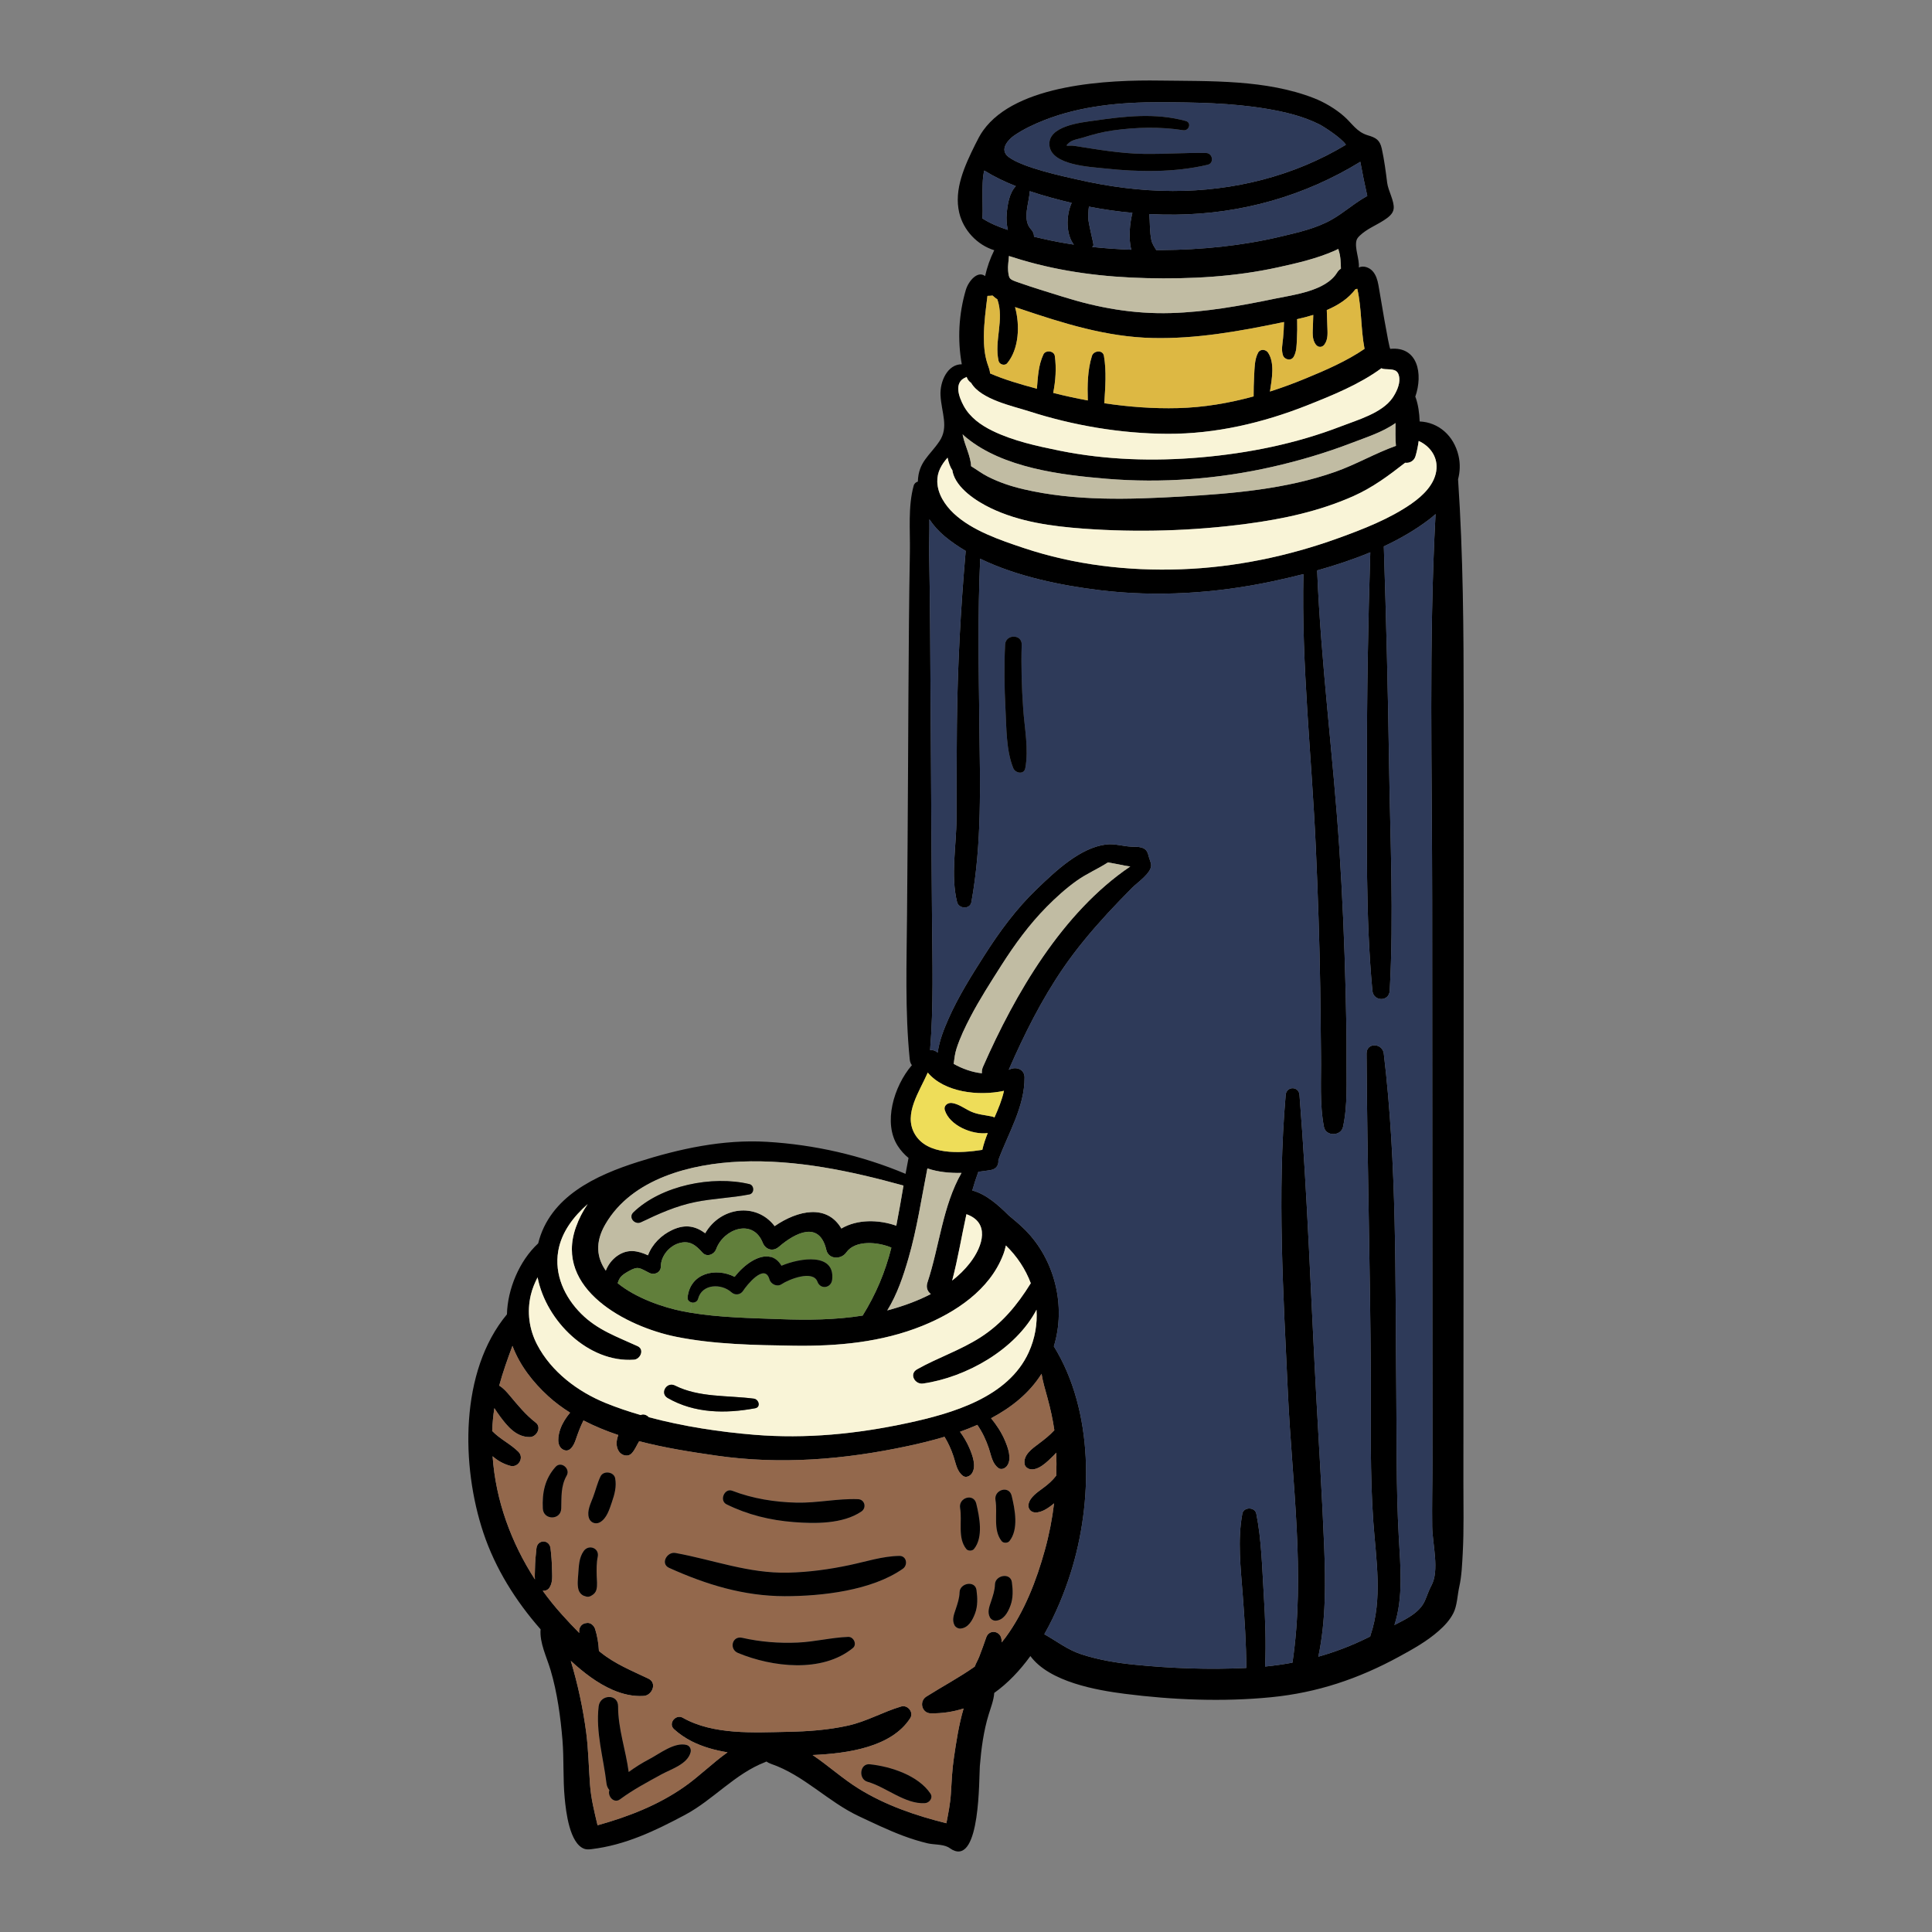 <?xml version="1.0" encoding="utf-8"?>
<!-- Generator: Adobe Illustrator 23.0.3, SVG Export Plug-In . SVG Version: 6.00 Build 0)  -->
<svg version="1.1" id="Capa_1" xmlns="http://www.w3.org/2000/svg" xmlns:xlink="http://www.w3.org/1999/xlink" x="0px" y="0px"
	 viewBox="0 0 1200 1200" enable-background="new 0 0 1200 1200" xml:space="preserve">
<rect x="0" y="0" width="1200" height="1200" fill="#808080" stroke="none"/>
<g>
	<path d="M909.107,439.384c0,91.567,0.024,183.134-0.047,274.7c-0.024,46.162-0.047,92.3-0.071,138.462
		c-0.024,22.714-0.047,45.428-0.047,68.119c-0.024,14.599,0.379,29.221-0.402,43.796c-0.379,6.98-0.639,14.338-2.177,21.176
		c-1.112,4.992-1.301,11.712-3.644,16.302c-2.2,4.33-5.537,7.903-9.18,11.097c-7.358,6.483-16.018,11.286-24.56,15.947
		c-25.199,13.747-50.799,22.383-79.5,25.199c-29.907,2.958-61.115,1.68-90.928-2.13c-17.083-2.2-46.635-7.24-58.56-23.448
		c-6.436,8.873-13.889,16.799-22.454,22.904c-0.284,4.377-2.058,8.873-3.431,13.321c-3.171,10.245-4.661,21.484-5.513,32.155
		c-0.568,7.122,0.426,60.997-16.988,52.006c-0.994-0.521-1.822-1.254-2.816-1.751c-3.596-1.822-8.849-1.396-12.848-2.366
		c-5.111-1.23-10.127-2.816-15.072-4.661c-9.322-3.502-18.313-7.855-27.352-12.091c-19.331-9.062-34.142-25.483-54.514-32.51
		c-1.183-0.402-2.153-0.923-2.958-1.491c-0.26,0.118-0.497,0.237-0.781,0.355c-18.952,7.335-32.178,23.4-49.9,32.841
		c-18.503,9.867-36.863,18.668-57.945,21.224c-1.443,0.166-2.934,0.308-4.33-0.142c-9.417-3.171-11.594-23.566-12.351-31.563
		c-1.136-11.949-0.402-23.968-1.372-35.917c-1.183-14.315-3.265-29.67-7.358-43.465c-2.532-8.542-6.909-16.917-6.246-25.459
		c-15.427-17.556-28.062-37.62-35.515-59.909c-13.841-41.43-14.906-100.227,14.622-135.718c0.379-15.569,7.642-33.22,19.402-44.08
		c7.193-29.15,35.941-42.329,62.038-50.61c25.814-8.187,52.692-14.054,79.926-12.469c29.529,1.727,58.939,8.423,86.219,19.899
		c0.592-3.289,1.207-6.578,1.846-9.866c-2.484-2.059-4.756-4.496-6.672-7.453c-9.228-14.22-2.579-36.982,8.754-50.184
		c-0.71-0.899-1.183-2.082-1.325-3.549c-3.005-29.978-1.917-60.145-1.68-90.242c0.237-29.718,0.473-59.436,0.615-89.153
		c0.118-30.499,0.331-60.997,0.568-91.496c0.118-14.859,0.331-29.718,0.591-44.577c0.213-13.345-1.23-27.943,2.342-40.886
		c0.379-1.396,1.42-2.248,2.603-2.555c0.331-12.28,7.358-16.066,13.392-25.057c5.962-8.873,1.278-17.698,0.686-28.44
		c-0.497-8.778,4.424-19.449,13.203-19.378c-2.745-15.308-1.893-31.256,2.508-46.162c1.656-5.584,7.382-12.233,11.972-8.612
		c1.23-5.56,3.147-10.955,5.679-16.066c-10.576-3.265-19.141-12.398-21.72-23.187c-3.478-14.504,3.36-29.268,9.985-42.637
		c1.467-2.934,2.934-5.868,4.85-8.541c20.703-28.984,78.033-31.492,109.596-31.019c31.516,0.45,66.155-0.71,95.991,10.979
		c6.459,2.532,13.345,6.625,18.574,11.239c5.04,4.425,7.832,9.725,14.764,11.783c4.969,1.467,7.477,2.816,8.683,8.352
		c1.538,7.004,2.437,14.031,3.336,21.129c0.615,4.992,4.637,11.546,4.022,16.208c-0.402,3.194-3.383,5.347-6.081,7.098
		c-5.04,3.265-10.529,5.3-14.954,9.535c-0.828,0.804-1.68,1.704-2.011,2.839c-1.372,4.779,1.893,11.712,1.42,16.941
		c2.863-1.349,6.459-0.071,8.589,2.295c2.106,2.366,3.029,5.56,3.596,8.683c0.639,3.62,6.554,39.561,7.359,39.561
		c17.107-1.68,20.466,15.545,15.521,29.741c0.095,0.213,0.213,0.402,0.284,0.639c1.514,4.306,2.248,9.441,2.437,14.717
		c11.688,0.521,21.2,8.731,24.11,21.2c1.183,5.087,0.97,10.008-0.26,14.693C908.824,344.86,909.107,392.087,909.107,439.384z
		 M892.261,290.937c0.473-7.784-4.448-14.054-11.097-17.059c-0.473,3.407-1.136,6.672-2.011,9.559
		c-0.923,2.981-3.786,4.354-6.388,3.975c-10.221,7.95-19.97,15.285-32.084,20.703c-21.034,9.393-43.63,14.244-66.392,17.249
		c-33.362,4.425-67.859,5.442-101.41,2.981c-19.662-1.467-39.608-4.141-57.543-12.753c-8.825-4.259-21.342-12.28-23.661-22.572
		c-0.071-0.26-0.047-0.521-0.071-0.781c-1.491-2.177-2.437-4.992-3.052-7.974c-3.715,4.212-6.554,8.944-6.388,14.977
		c0.189,7.595,4.85,14.599,10.174,19.615c11.404,10.742,28.961,16.657,43.559,21.531c31.374,10.482,64.712,14.386,97.719,13.203
		c33.267-1.183,66.415-8.045,97.671-19.354c15.403-5.56,31.705-11.901,45.239-21.271
		C883.862,307.878,891.67,300.473,892.261,290.937z M891.646,319.283c-1.183,1.088-2.413,2.106-3.644,3.076
		c-8.542,6.578-18.219,12.185-28.487,17.012c1.467,45.168,2.603,90.313,3.265,135.528c0.71,46.659,2.981,93.815,0.402,140.426
		c-0.379,7.004-10.127,6.838-10.766,0c-4.33-46.47-3.313-93.791-3.383-140.426c-0.071-43.985,0.71-87.899,2.082-131.837
		c-10.718,4.448-21.886,8.139-33.007,11.239c2.342,57.566,9.938,114.731,13.747,172.179c1.964,29.789,3.218,59.601,3.951,89.437
		c0.355,14.149,0.639,28.274,0.544,42.4c-0.095,13.7,0.781,28.274-2.2,41.69c-1.278,5.773-10.647,5.915-11.807,0
		c-2.792-14.244-1.633-29.552-1.846-44.032c-0.189-14.125-0.237-28.275-0.473-42.4c-0.45-29.032-1.443-58.087-2.745-87.095
		c-2.532-56.644-8.991-113.122-7.69-169.884c-6.625,1.68-13.179,3.194-19.496,4.543c-35.136,7.429-71.668,9.796-107.348,5.395
		c-23.424-2.887-50.965-8.352-73.916-19.496c-1.609,34.284-0.899,68.805-0.521,103.066c0.426,37.124,1.68,73.585-4.969,110.259
		c-0.828,4.566-7.808,4.212-8.873,0c-4.117-16.563-0.426-34.923-0.379-51.841c0.047-19.473,0.071-38.945,0.26-58.418
		c0.379-36.13,2.319-71.976,5.466-107.916c-4.614-2.721-8.991-5.702-12.99-9.038c-3.786-3.147-7.004-6.743-9.559-10.6
		c0.118,7.548-0.237,15.167-0.118,22.383c0.26,14.859,0.45,29.718,0.568,44.577c0.237,29.718,0.426,59.436,0.568,89.153
		c0.118,30.499,0.355,60.997,0.615,91.496c0.213,27.375,1.041,54.751-1.207,82.055c1.562-0.166,3.218,0.284,4.732,1.585
		c0.923-7.477,4.259-15.45,6.649-20.892c6.128-13.889,14.22-26.737,22.359-39.513c9.488-14.883,19.97-29.15,32.77-41.383
		c11.286-10.789,26.547-25.483,42.873-27.494c5.229-0.639,10.434,1.136,15.687,1.372c2.082,0.095,4.188-0.047,6.199,0.521
		c3.407,0.923,3.928,3.194,4.756,6.317c0.402,1.443,1.065,2.792,1.254,4.283c0.615,5.04-8.707,11.262-11.83,14.433
		c-5.134,5.205-10.221,10.458-15.19,15.829c-9.866,10.742-19.283,21.933-27.541,33.977c-13.676,19.946-24.229,41.17-33.858,63.198
		c0.331-0.118,0.639-0.213,0.946-0.355c3.975-1.727,8.849,0.213,8.873,5.087c0.095,18.219-10.127,34.71-16.279,51.367
		c0.308,2.816-1.088,5.608-4.756,6.199c-2.484,0.402-5.04,0.757-7.666,1.065c-1.42,3.833-2.65,7.713-3.762,11.617
		c8.565,2.2,16.397,9.275,22.572,15.427c3.502,2.887,7.004,5.797,10.221,9.015c18.455,18.479,25.601,47.416,17.864,72.354
		c24.915,40.341,24.347,96.819,10.458,140.734c-3.904,12.327-9.322,25.672-16.373,38.094c7.619,4.235,14.315,9.63,23.022,12.469
		c10.671,3.478,21.981,5.347,33.125,6.459c22.904,2.295,46.328,3.147,69.302,2.011c-0.024-15.19-1.088-30.357-2.224-45.452
		c-1.254-16.586-3.313-33.906-0.237-50.35c0.805-4.33,7.832-4.283,8.683,0c3.265,16.373,3.596,33.693,4.638,50.35
		c0.923,14.906,1.491,29.694,0.828,44.577c5.726-0.568,11.404-1.372,16.988-2.413c8.163-54.916-0.308-112.294-2.839-167.399
		c-2.839-61.399-6.743-123.911-1.372-185.263c0.497-5.489,8.116-5.513,8.565,0c5.016,63.15,7.098,126.703,10.576,189.948
		c1.633,29.978,3.525,59.98,4.732,89.982c0.923,22.951,1.159,46.446-3.596,69.018c10.434-2.934,20.656-6.814,30.712-11.807
		c0.45-0.237,0.97-0.473,1.514-0.734c0.047-0.26,0.095-0.544,0.189-0.828c7.642-22.265,3.407-47.227,1.751-70.13
		c-2.153-29.883-1.443-60.169-1.585-90.1c-0.308-67.007-2.248-133.99-2.626-200.997c-0.047-7.051,9.89-6.625,10.695,0
		c8.258,68.758,7.075,138.888,7.761,208.025c0.308,30.735-0.142,61.518,1.562,92.229c0.97,17.533,2.958,37.479-2.721,54.68
		c6.98-3.62,15.332-7.358,18.834-14.859c0.804-1.775,1.467-3.62,2.2-5.442c0.568-1.396,1.136-2.792,1.869-4.093
		c5.253-9.488,0.733-25.695,0.568-36.745c-0.189-13.084,0.142-26.169,0.142-39.253c-0.024-25.057-0.024-50.113-0.047-75.146
		c-0.047-91.543-0.118-183.086-0.118-274.629C889.54,479.347,887.363,399.09,891.646,319.283z M864.909,247.165
		c2.248-3.265,4.661-8.21,4.235-12.304c-0.568-5.537-3.715-5.371-8.896-5.608c-0.828-0.024-1.585-0.213-2.248-0.521
		c-13.605,10.008-30.451,16.823-45.949,22.975c-27.659,10.955-56.951,17.84-86.811,17.745c-29.032-0.118-58.678-5.158-86.29-14.054
		c-9.725-3.147-29.789-7.264-35.775-17.604c-0.946-0.662-1.775-1.514-2.248-2.461c-0.189-0.402-0.355-0.828-0.544-1.23
		c-0.142,0.095-0.284,0.213-0.45,0.26c-7.737,3.029-4.354,12.185-1.42,17.627c3.904,7.24,10.671,12.043,17.911,15.592
		c12.942,6.317,27.872,9.535,41.903,12.375c28.629,5.773,58.276,6.649,87.332,4.141c29.741-2.579,59.412-8.518,87.284-19.307
		C843.094,260.865,858.379,256.582,864.909,247.165z M867.039,276.93c-0.45-4.661-0.237-9.417-0.26-14.173
		c-8.045,5.726-18.503,8.991-27.281,12.375c-15.947,6.128-32.51,11.026-49.167,14.812c-33.622,7.642-68.663,10.292-103.019,7.429
		c-28.345-2.342-64.191-6.791-87-25.459c-0.852-0.686-1.656-1.396-2.437-2.153c0.095,0.473,0.213,0.97,0.308,1.42
		c1.088,5.229,4.85,12.658,4.969,18.384c3.431,2.082,6.672,4.567,10.269,6.388c7.122,3.644,14.48,6.081,22.265,7.903
		c31.942,7.477,65.658,6.412,98.168,4.543c31.918-1.822,64.972-4.614,95.352-15.285C842.219,288.548,854.096,281.544,867.039,276.93
		z M849.246,121.716c-1.562-7.027-3.052-14.149-4.33-21.224c-34.71,21.295-73.75,32.344-114.66,32.817
		c-5.466,0.047-10.931-0.047-16.397-0.331c0.45,5.371,0.189,10.884,1.278,16.16c0.497,2.39,1.893,4.306,3.052,6.199
		c1.065-0.024,2.129,0,3.194,0c25.033-0.213,49.9-2.626,74.271-8.447c10.576-2.508,21.578-4.945,31.161-10.292
		C834.718,132.198,841.32,126.022,849.246,121.716z M847.542,216.69c-2.366-12.304-1.727-25.104-4.496-37.313
		c-0.379,0.071-0.757,0.166-1.136,0.237c-4.448,5.915-10.789,9.985-17.816,12.966c0.118,3.313,0.213,6.625,0.331,9.937
		c0.118,3.88,0.639,8.116-1.751,11.404c-1.443,2.035-3.999,2.035-5.466,0c-2.39-3.289-1.846-7.524-1.727-11.404
		c0.071-2.295,0.142-4.59,0.213-6.909c-3.36,1.041-6.767,1.893-10.103,2.65c0.047,0.213,0.071,0.402,0.095,0.639
		c0.118,3.999,0.047,7.997-0.166,12.02c-0.213,3.691-0.118,7.287-1.94,10.6c-1.585,2.887-5.773,2.011-6.72-0.875
		c-1.136-3.454-0.26-6.98,0.071-10.529c0.331-3.36,0.521-6.743,0.615-10.103c-0.639,0.118-1.301,0.26-1.917,0.379
		c-26.145,5.442-52.716,10.15-79.523,9.559c-28.961-0.615-55.768-9.157-82.954-18.313c-0.875-0.308-1.775-0.592-2.697-0.899
		c3.242,11.594,2.319,26.216-4.85,34.852c-1.538,1.846-4.874,0.828-5.371-1.42c-2.816-12.635,3.667-25.53-0.757-38.236
		c-1.065-0.71-2.058-1.491-2.981-2.366c-1.041,0.142-2.082,0.213-3.171,0.213c-1.017,8.352-2.177,16.633-2.224,25.151
		c-0.024,5.631,0.379,11.168,2.082,16.562c0.852,2.721,1.704,4.401,1.727,6.412c8.518,3.786,19.378,6.933,29.126,9.535
		c0.615-7.24,0.875-14.504,4.046-21.295c1.349-2.863,6.601-2.319,7.075,0.923c1.065,7.642,0.497,15.403-0.994,22.975
		c7.098,1.798,14.267,3.36,21.484,4.685c-0.284-9.322-0.189-18.834,2.579-27.659c1.065-3.36,6.767-3.975,7.453,0
		c1.656,9.654,0.828,19.567,0.213,29.387c15.143,2.271,30.451,3.431,45.783,3.029c15.924-0.402,31.634-3.076,46.966-7.264
		c0-4.306,0.095-8.612,0.331-12.895c0.284-4.756,0.189-10.008,2.461-14.267c1.325-2.484,4.779-2.129,6.199,0
		c4.164,6.317,2.437,15.9,1.159,24.134c7.548-2.413,14.954-5.134,22.241-8.163C823.29,229.987,836.422,224.309,847.542,216.69z
		 M832.873,166.861c-0.118-3.88-0.166-7.761-1.467-11.594c-0.071-0.213-0.095-0.45-0.142-0.686c-0.781,0.402-1.562,0.828-2.39,1.183
		c-11.12,4.898-23.187,7.666-35.018,10.269c-26.76,5.892-54.301,7.382-81.629,6.72c-26.476-0.639-52.314-3.809-77.773-11.333
		c-2.461-0.733-5.111-1.538-7.784-2.413c-0.166,3.029-0.781,6.199-0.521,9.086c0.521,5.442,0.946,5.418,6.72,7.453
		c8.896,3.147,18.077,5.868,27.091,8.707c22.099,6.956,44.127,10.884,67.338,10.198c21.72-0.639,43.039-4.472,64.239-8.873
		c11.949-2.461,31.895-4.827,38.898-16.184C831.122,168.257,831.95,167.452,832.873,166.861z M835.972,89.916
		c-2.887-4.377-14.173-11.499-16.421-12.635c-10.198-5.134-21.72-7.855-32.936-9.725c-21.768-3.644-44.34-3.999-66.368-4.046
		c-23.992-0.071-49.025,2.248-71.526,11.097c-6.53,2.555-13.155,5.679-18.952,9.677c-2.839,1.964-9.724,8.518-3.194,13.321
		c9.133,6.72,34.19,11.972,42.282,13.818c19.567,4.496,39.419,7.146,59.53,7.193C766.126,118.688,803.652,109.413,835.972,89.916z
		 M702.668,155.101c-1.917-7.287-0.899-16.491,0.686-22.904c-9.062-0.828-18.077-2.106-26.997-3.857
		c-0.402,2.484-0.379,5.513-0.402,7.027c-0.095,3.005,3.502,16.468,3.218,16.988c-0.142,0.26-0.45,0.663-0.781,1.041
		C686.461,154.25,694.529,154.817,702.668,155.101z M702.029,538.191c-2.295-0.284-4.567-0.757-6.791-1.23
		c-2.319-0.497-4.708-0.852-7.075-1.301c-6.27,4.07-13.297,7.004-19.425,11.404c-6.72,4.779-12.824,10.34-18.621,16.184
		c-10.837,10.979-19.851,23.329-28.133,36.319c-6.672,10.505-13.463,21.011-19.236,32.06c-3.289,6.294-6.459,12.895-8.636,19.662
		c-1.017,3.171-1.349,6.341-1.775,9.512c5.466,3.052,11.428,5.182,17.533,5.844c-0.095-1.254,0.071-2.579,0.663-3.951
		C630.456,617.383,659.795,566.75,702.029,538.191z M666.988,151.931c-4.827-6.175-5.04-17.816-1.349-25.908
		c-8.518-2.011-17.367-4.377-26.05-7.287c-0.379,7.642-4.898,17.675,0.875,23.803c1.301,1.372,1.822,2.958,1.775,4.496
		c1.846,0.426,3.62,0.828,5.324,1.23C654.022,149.754,660.505,150.961,666.988,151.931z M656.057,916.525
		c0.166-4.732,0.189-9.488,0.024-14.244c-0.615,0.662-1.23,1.349-1.893,1.987c-3.549,3.454-9.512,9.677-14.859,8.139
		c-1.301-0.379-2.626-1.491-2.887-2.91c-1.112-5.75,4.708-9.772,8.825-12.848c3.454-2.579,6.743-5.182,9.606-8.305
		c-0.97-6.791-2.461-13.463-4.306-20.23c-1.372-5.016-2.863-9.89-3.644-14.835c-7.548,12.02-18.692,20.892-31.35,27.612
		c3.383,4.164,6.365,8.636,8.494,13.581c1.917,4.472,4.614,11.546,1.467,15.924c-1.136,1.585-3.596,2.792-5.418,1.42
		c-3.904-2.91-4.425-7.832-5.939-12.28c-1.751-5.182-3.975-9.914-7.075-14.433c-0.024-0.024-0.024-0.047-0.047-0.095
		c-3.525,1.562-7.146,2.981-10.789,4.283c2.271,3.147,4.283,6.483,5.82,10.056c1.917,4.496,4.614,11.546,1.467,15.947
		c-1.136,1.562-3.596,2.768-5.418,1.42c-3.904-2.934-4.425-7.832-5.939-12.28c-1.443-4.283-3.218-8.234-5.537-12.02
		c-7.713,2.319-15.427,4.188-22.785,5.75c-39.371,8.423-78.979,11.712-119.013,5.939c-15.379-2.224-31.871-4.756-47.866-8.944
		c-1.538,2.461-2.532,5.205-4.519,7.406c-2.319,2.603-6.317,1.562-8.045-1.041c-2.035-3.052-1.68-6.862-0.379-10.198
		c-7.5-2.508-14.764-5.489-21.65-9.062c-1.94,3.833-3.383,7.832-4.803,11.949c-1.088,3.242-3.573,8.423-7.808,6.175
		c-4.472-2.366-3.052-9.18-1.704-12.942c1.349-3.715,3.502-7.004,6.01-10.008c-4.779-3.029-9.346-6.365-13.534-10.198
		c-9.417-8.565-17.793-19.26-22.265-31.303c-3.052,8.187-5.962,16.326-8.234,24.702c2.603,1.538,4.685,3.951,6.578,6.199
		c5.205,6.199,9.748,11.83,16.184,16.846c3.738,2.934,0.402,8.849-3.691,8.896c-8.447,0.095-13.912-6.578-18.526-12.777
		c-1.254-1.68-2.413-3.431-3.549-5.182c-0.355,2.295-0.663,4.638-0.875,7.004c-0.237,2.39-0.379,4.803-0.473,7.193
		c4.874,5.111,11.381,7.997,16.326,12.966c3.667,3.691-0.071,9.985-5.063,8.683c-4.141-1.112-7.879-3.194-11.002-5.963
		c0.946,13.652,3.809,27.162,8.352,40.081s10.576,25.08,17.935,36.414c-0.189-2.153,0-4.377,0.024-6.601
		c0.071-4.306,0.426-8.471,0.923-12.729c0.662-5.631,8.068-5.608,8.731,0c0.521,4.259,0.852,8.423,0.923,12.729
		c0.047,4.022,0.686,7.997-1.467,11.57c-0.97,1.585-2.674,2.248-4.306,2.082c3.738,5.158,7.737,10.15,12.067,14.93
		c3.454,3.833,7.004,7.642,10.671,11.31c-0.426-2.106,0.379-4.472,2.342-5.56c0.875-0.473,1.609-0.591,2.555-0.686
		c2.248-0.237,4.259,1.775,4.898,3.715c1.254,3.88,2.177,8.849,2.39,13.676c0.331,0.26,0.639,0.568,0.97,0.828
		c9.18,7.382,19.331,11.381,29.789,16.397c5.537,2.65,2.295,10.387-2.91,10.718c-6.601,0.426-13.132-1.065-19.425-3.809
		c-9.299-4.022-18.077-10.766-25.908-18.006c4.377,14.551,7.595,29.41,9.606,44.695c1.372,10.671,1.538,21.437,2.342,32.178
		c0.639,8.873,2.721,16.917,4.685,25.27c19.023-5.276,37.691-12.516,53.994-23.968c9.086-6.365,17.462-14.741,26.737-21.342
		c-7.832-1.278-15.427-3.383-22.241-6.838c-3.975-2.035-7.69-4.519-11.002-7.548c-3.88-3.526,1.112-9.559,5.466-7.075
		c18.905,10.742,44.174,9.157,65.209,8.731c12.564-0.237,25.175-1.136,37.455-3.88c11.641-2.579,21.697-8.542,32.959-11.854
		c4.07-1.207,7.974,3.644,5.608,7.287c-11.499,17.84-38.354,21.91-60.619,22.856c9.772,6.601,18.787,14.788,28.558,20.845
		c16.87,10.458,35.491,16.776,54.538,21.531c1.159-6.033,2.39-11.996,2.792-18.313c0.45-7.524,0.781-15.001,1.893-22.454
		c1.396-9.488,3.005-20.348,6.01-30.499c-6.341,2.011-13.108,3.099-20.372,3.005c-5.631-0.071-7.429-7.453-2.792-10.387
		c9.867-6.246,20.466-11.854,30.073-18.645c0.757-2.058,1.964-4.022,2.816-6.199c1.538-3.928,2.958-7.95,4.33-11.925
		c1.846-5.347,8.967-4.093,9.488,1.278c0.071,0.615,0.095,1.207,0.118,1.798c0.828-1.017,1.656-2.058,2.461-3.147
		c11.665-15.924,19.165-35.349,24.37-54.254c2.65-9.535,4.519-19.212,5.702-28.961c-3.289,2.768-7.761,5.915-11.83,5.655
		c-2.816-0.166-4.543-2.484-3.999-5.229c0.875-4.283,5.56-7.358,8.873-9.819C650.899,922.062,653.714,919.601,656.057,916.525z
		 M638.95,839.959c3.951-8.683,5.418-17.698,4.85-26.476c-13.061,24.938-43.891,42.045-70.461,45.854
		c-5.087,0.733-8.873-5.939-3.738-8.825c12.824-7.216,26.831-11.807,39.348-19.828c13.274-8.494,22.856-20.041,31.09-33.338
		c0.071-0.095,0.142-0.189,0.213-0.284c-3.242-8.707-8.565-16.752-15.474-23.471c-0.426,1.94-0.97,3.904-1.751,5.892
		c-8.376,21.697-29.434,35.657-50.161,44.032c-25.293,10.221-52.716,12.729-79.784,12.327c-23.968-0.355-49.593-0.781-73.182-5.56
		c-30.617-6.175-75.832-29.67-62.204-68.024c1.846-5.253,4.33-10.008,7.311-14.362c-8.778,7.713-16.231,17.367-18.266,29.055
		c-2.555,14.693,3.928,28.724,14.196,38.993c10.174,10.198,22.383,14.338,35.089,20.183c4.425,2.035,1.751,8.116-2.271,8.4
		c-28.109,2.011-54.514-23.826-59.861-51.154c-1.751,3.454-3.289,7.051-4.212,11.002c-2.461,10.458-1.041,21.247,3.928,30.783
		c8.825,16.917,25.293,29.268,42.66,36.319c6.933,2.816,14.22,5.276,21.673,7.429c0.095-0.047,0.189-0.071,0.284-0.118
		c1.609-0.662,3.62,0.189,4.779,1.467c21.508,5.773,44.387,9.18,65.516,10.908c32.155,2.626,63.576-0.497,95.069-7.264
		C591.226,877.958,626.173,868.044,638.95,839.959z M625.274,132.789c0.473-5.489,1.538-12.895,5.679-17.178
		c-6.885-2.697-13.487-5.892-19.591-9.677c-2.2,7.713-0.308,27.612-1.349,29.623c4.732,3.1,10.269,5.395,15.995,7.24
		C625.18,139.485,625.014,135.936,625.274,132.789z M617.679,694.091c2.39-5.395,4.661-10.837,5.915-16.562
		c-15.995,3.454-37.147,0.852-47.345-11.333c-5.205,11.949-15.001,25.554-8.305,37.739c7.619,13.912,28.677,12.351,42.187,10.269
		c0.804-3.573,2.011-7.027,3.36-10.434c-9.796,1.23-23.732-4.779-26.642-14.22c-0.875-2.91,1.917-4.827,4.472-4.448
		c4.164,0.591,7.926,3.549,11.712,5.276c4.235,1.917,8.612,2.153,13.108,3.1C616.733,693.594,617.23,693.831,617.679,694.091z
		 M602.3,784.641c8.778-11.239,12.28-25.483-2.035-30.475c-3.005,13.676-5.253,27.517-8.849,41.217
		C595.462,792.212,599.153,788.663,602.3,784.641z M597.213,728.518c-7.264,0.142-14.575-0.544-21.2-2.792
		c-3.691,18.668-6.459,37.526-11.759,55.839c-3.076,10.671-6.98,22.43-13.155,32.344c0.118-0.024,0.237-0.047,0.379-0.071
		c8.873-2.39,18.124-5.631,26.689-10.079c-2.011-1.538-3.147-4.046-2.106-7.193C583.466,774.301,585.453,749.079,597.213,728.518z
		 M556.706,761.311c1.633-8.281,3.052-16.61,4.472-24.938c-32.983-9.109-66.818-16.279-101.244-14.883
		c-30.546,1.254-67.338,10.434-83.901,38.874c-6.649,11.381-5.3,20.987,0.237,28.866c1.42-3.644,3.88-6.909,7.075-9.157
		c6.649-4.661,12.895-3.218,19.141-0.379c2.579-6.98,8.447-12.753,15.285-15.853c8.163-3.715,14.386-2.177,20.254,2.153
		c9.441-16.42,31.705-19.402,43.133-4.424c14.551-10.032,32.557-13.7,41.43,1.491C532.477,757.242,545.632,757.431,556.706,761.311z
		 M535.813,817.127c8.234-13.297,13.96-26.784,17.84-42.211c-8.21-3.525-22.43-4.945-28.014,3.005
		c-3.147,4.496-10.979,4.496-12.398-1.609c-4.259-18.195-19.07-10.86-29.576-1.798c-1.467,1.254-3.076,1.751-4.614,1.633
		c-2.248-0.189-4.283-1.727-5.3-4.259c-6.057-15.261-24.276-8.707-28.913,3.904c-1.23,3.36-5.726,5.3-8.494,2.248
		c-4.141-4.614-7.95-7.855-14.693-5.844c-6.01,1.798-11.168,7.95-11.191,14.386c0,3.762-3.928,5.584-7.051,4.07
		c-6.152-3.005-6.838-4.614-13.226-0.946c-4.425,2.532-5.466,3.88-6.53,7.311c11.286,9.228,28.204,15.048,40.602,17.485
		c1.467,0.284,2.958,0.568,4.448,0.804c18.219,3.076,37.573,3.36,55.887,4.046C501.671,819.99,518.919,819.824,535.813,817.127z"/>
	<path fill="#F9F4D7" d="M881.164,273.878c6.649,3.005,11.57,9.275,11.097,17.059c-0.591,9.535-8.4,16.941-15.734,22.028
		c-13.534,9.37-29.836,15.711-45.239,21.271c-31.256,11.31-64.404,18.171-97.671,19.354c-33.007,1.183-66.344-2.721-97.719-13.203
		c-14.599-4.874-32.155-10.789-43.559-21.531c-5.324-5.016-9.985-12.02-10.174-19.615c-0.166-6.033,2.674-10.766,6.388-14.977
		c0.615,2.981,1.562,5.797,3.052,7.974c0.024,0.26,0,0.521,0.071,0.781c2.319,10.292,14.835,18.313,23.661,22.572
		c17.935,8.612,37.881,11.286,57.543,12.753c33.551,2.461,68.048,1.443,101.41-2.981c22.762-3.005,45.357-7.855,66.392-17.249
		c12.114-5.418,21.862-12.753,32.084-20.703c2.603,0.379,5.466-0.994,6.388-3.975C880.029,280.55,880.691,277.285,881.164,273.878z"
		/>
	<path fill="#2E3A59" d="M888.002,322.359c1.23-0.97,2.461-1.988,3.644-3.076c-4.283,79.807-2.106,160.064-2.106,239.872
		c0,91.543,0.071,183.086,0.118,274.629c0.024,25.033,0.024,50.09,0.047,75.146c0,13.084-0.331,26.169-0.142,39.253
		c0.166,11.049,4.685,27.257-0.568,36.745c-0.734,1.301-1.301,2.697-1.869,4.093c-0.733,1.822-1.396,3.667-2.2,5.442
		c-3.502,7.5-11.854,11.239-18.834,14.859c5.679-17.201,3.691-37.147,2.721-54.68c-1.704-30.712-1.254-61.494-1.562-92.229
		c-0.686-69.136,0.497-139.267-7.761-208.025c-0.804-6.625-10.742-7.051-10.695,0c0.379,67.007,2.319,133.99,2.626,200.997
		c0.142,29.931-0.568,60.216,1.585,90.1c1.656,22.904,5.891,47.866-1.751,70.13c-0.095,0.284-0.142,0.568-0.189,0.828
		c-0.544,0.26-1.065,0.497-1.514,0.734c-10.056,4.992-20.277,8.873-30.712,11.807c4.756-22.572,4.519-46.067,3.596-69.018
		c-1.207-30.002-3.1-60.003-4.732-89.982c-3.478-63.245-5.56-126.797-10.576-189.948c-0.45-5.513-8.068-5.489-8.565,0
		c-5.371,61.352-1.467,123.864,1.372,185.263c2.532,55.106,11.002,112.483,2.839,167.399c-5.584,1.041-11.262,1.845-16.988,2.413
		c0.662-14.883,0.095-29.67-0.828-44.577c-1.041-16.657-1.372-33.977-4.638-50.35c-0.852-4.283-7.879-4.33-8.683,0
		c-3.076,16.444-1.017,33.764,0.237,50.35c1.136,15.095,2.2,30.262,2.224,45.452c-22.975,1.136-46.399,0.284-69.302-2.011
		c-11.144-1.112-22.454-2.981-33.125-6.459c-8.707-2.839-15.403-8.234-23.022-12.469c7.051-12.422,12.469-25.766,16.373-38.094
		c13.889-43.914,14.457-100.392-10.458-140.734c7.737-24.938,0.592-53.875-17.864-72.354c-3.218-3.218-6.72-6.128-10.221-9.015
		c-6.175-6.152-14.007-13.226-22.572-15.427c1.112-3.904,2.342-7.784,3.762-11.617c2.626-0.308,5.182-0.662,7.666-1.065
		c3.667-0.592,5.063-3.383,4.756-6.199c6.152-16.657,16.373-33.149,16.279-51.367c-0.024-4.874-4.898-6.814-8.873-5.087
		c-0.308,0.142-0.615,0.237-0.946,0.355c9.63-22.028,20.183-43.252,33.858-63.198c8.258-12.043,17.675-23.235,27.541-33.977
		c4.969-5.371,10.056-10.624,15.19-15.829c3.123-3.171,12.445-9.393,11.83-14.433c-0.189-1.491-0.852-2.839-1.254-4.283
		c-0.828-3.123-1.349-5.395-4.756-6.317c-2.011-0.568-4.117-0.426-6.199-0.521c-5.253-0.237-10.458-2.011-15.687-1.372
		c-16.326,2.011-31.587,16.704-42.873,27.494c-12.8,12.233-23.282,26.5-32.77,41.383c-8.139,12.777-16.231,25.625-22.359,39.513
		c-2.39,5.442-5.726,13.416-6.649,20.892c-1.514-1.301-3.171-1.751-4.732-1.585c2.248-27.304,1.42-54.68,1.207-82.055
		c-0.26-30.499-0.497-60.997-0.615-91.496c-0.142-29.718-0.331-59.436-0.568-89.153c-0.118-14.859-0.308-29.718-0.568-44.577
		c-0.118-7.216,0.237-14.835,0.118-22.383c2.555,3.857,5.773,7.453,9.559,10.6c3.999,3.336,8.376,6.317,12.99,9.038
		c-3.147,35.941-5.087,71.786-5.466,107.916c-0.189,19.473-0.213,38.945-0.26,58.418c-0.047,16.917-3.738,35.278,0.379,51.841
		c1.065,4.212,8.045,4.566,8.873,0c6.649-36.674,5.395-73.135,4.969-110.259c-0.379-34.261-1.088-68.782,0.521-103.066
		c22.951,11.144,50.492,16.61,73.916,19.496c35.68,4.401,72.212,2.035,107.348-5.395c6.317-1.349,12.871-2.863,19.496-4.543
		c-1.301,56.762,5.158,113.24,7.69,169.884c1.301,29.008,2.295,58.063,2.745,87.095c0.237,14.125,0.284,28.274,0.473,42.4
		c0.213,14.48-0.946,29.789,1.846,44.032c1.159,5.915,10.529,5.773,11.807,0c2.981-13.416,2.106-27.991,2.2-41.69
		c0.095-14.125-0.189-28.251-0.544-42.4c-0.733-29.836-1.987-59.649-3.951-89.437c-3.809-57.448-11.404-114.612-13.747-172.179
		c11.121-3.1,22.288-6.791,33.007-11.239c-1.372,43.938-2.153,87.852-2.082,131.837c0.071,46.635-0.946,93.956,3.383,140.426
		c0.639,6.838,10.387,7.004,10.766,0c2.579-46.612,0.308-93.767-0.402-140.426c-0.663-45.216-1.798-90.36-3.265-135.528
		C869.783,334.544,879.461,328.936,888.002,322.359z M636.821,477.123c2.224-11.759-0.45-24.796-1.278-36.698
		c-0.946-13.321-1.349-26.666-0.946-40.034c0.213-6.649-10.008-6.601-10.316,0c-0.639,13.345-0.473,26.689,0.237,40.034
		c0.615,11.641,0.402,25.814,4.85,36.698C630.645,480.246,636.04,481.335,636.821,477.123z"/>
	<path fill="#F9F4D7" d="M869.145,234.862c0.426,4.093-1.987,9.038-4.235,12.304c-6.53,9.417-21.815,13.7-31.966,17.627
		c-27.872,10.789-57.543,16.728-87.284,19.307c-29.055,2.508-58.702,1.633-87.332-4.141c-14.031-2.839-28.961-6.057-41.903-12.375
		c-7.24-3.549-14.007-8.352-17.911-15.592c-2.934-5.442-6.317-14.599,1.42-17.627c0.166-0.047,0.308-0.166,0.45-0.26
		c0.189,0.402,0.355,0.828,0.544,1.23c0.473,0.946,1.301,1.798,2.248,2.461c5.986,10.34,26.05,14.457,35.775,17.604
		c27.612,8.896,57.259,13.936,86.29,14.054c29.86,0.095,59.152-6.791,86.811-17.745c15.498-6.152,32.344-12.966,45.949-22.975
		c0.662,0.308,1.42,0.497,2.248,0.521C865.43,229.491,868.577,229.325,869.145,234.862z"/>
	<path fill="#C1BCA3" d="M866.779,262.757c0.024,4.756-0.189,9.512,0.26,14.173c-12.942,4.614-24.82,11.617-37.833,16.184
		c-30.38,10.671-63.434,13.463-95.352,15.285c-32.51,1.869-66.226,2.934-98.168-4.543c-7.784-1.822-15.143-4.259-22.265-7.903
		c-3.596-1.822-6.838-4.306-10.269-6.388c-0.118-5.726-3.88-13.155-4.969-18.384c-0.095-0.45-0.213-0.946-0.308-1.42
		c0.781,0.757,1.585,1.467,2.437,2.153c22.809,18.668,58.655,23.116,87,25.459c34.355,2.863,69.397,0.213,103.019-7.429
		c16.657-3.786,33.22-8.683,49.167-14.812C848.276,271.748,858.734,268.483,866.779,262.757z"/>
	<path fill="#2E3A59" d="M844.916,100.493c1.278,7.075,2.768,14.196,4.33,21.224c-7.926,4.306-14.528,10.482-22.43,14.883
		c-9.583,5.347-20.585,7.784-31.161,10.292c-24.37,5.821-49.238,8.234-74.271,8.447c-1.065,0-2.13-0.024-3.194,0
		c-1.159-1.893-2.555-3.809-3.052-6.199c-1.088-5.276-0.828-10.789-1.278-16.16c5.466,0.284,10.931,0.379,16.397,0.331
		C771.166,132.837,810.206,121.787,844.916,100.493z"/>
	<path fill="#DDB843" d="M843.047,179.377c2.768,12.209,2.129,25.009,4.496,37.313c-11.121,7.619-24.252,13.297-36.508,18.337
		c-7.287,3.029-14.693,5.75-22.241,8.163c1.278-8.234,3.005-17.816-1.159-24.134c-1.42-2.129-4.874-2.484-6.199,0
		c-2.271,4.259-2.177,9.512-2.461,14.267c-0.237,4.283-0.331,8.589-0.331,12.895c-15.332,4.188-31.043,6.862-46.966,7.264
		c-15.332,0.402-30.641-0.757-45.783-3.029c0.615-9.819,1.443-19.733-0.213-29.387c-0.686-3.975-6.388-3.36-7.453,0
		c-2.768,8.825-2.863,18.337-2.579,27.659c-7.216-1.325-14.386-2.887-21.484-4.685c1.491-7.571,2.058-15.332,0.994-22.975
		c-0.473-3.242-5.726-3.786-7.075-0.923c-3.171,6.791-3.431,14.054-4.046,21.295c-9.748-2.603-20.608-5.75-29.126-9.535
		c-0.024-2.011-0.875-3.691-1.727-6.412c-1.704-5.395-2.106-10.931-2.082-16.562c0.047-8.518,1.207-16.799,2.224-25.151
		c1.088,0,2.129-0.071,3.171-0.213c0.923,0.875,1.917,1.656,2.981,2.366c4.425,12.706-2.058,25.601,0.757,38.236
		c0.497,2.248,3.833,3.265,5.371,1.42c7.169-8.636,8.092-23.258,4.85-34.852c0.923,0.308,1.822,0.592,2.697,0.899
		c27.186,9.157,53.994,17.698,82.954,18.313c26.808,0.592,53.378-4.117,79.523-9.559c0.615-0.118,1.278-0.26,1.917-0.379
		c-0.095,3.36-0.284,6.743-0.615,10.103c-0.331,3.549-1.207,7.075-0.071,10.529c0.946,2.887,5.134,3.762,6.72,0.875
		c1.822-3.313,1.727-6.909,1.94-10.6c0.213-4.022,0.284-8.021,0.166-12.02c-0.024-0.237-0.047-0.426-0.095-0.639
		c3.336-0.757,6.743-1.609,10.103-2.65c-0.071,2.319-0.142,4.614-0.213,6.909c-0.118,3.88-0.663,8.116,1.727,11.404
		c1.467,2.035,4.022,2.035,5.466,0c2.39-3.289,1.869-7.524,1.751-11.404c-0.118-3.313-0.213-6.625-0.331-9.937
		c7.027-2.981,13.368-7.051,17.816-12.966C842.29,179.543,842.668,179.448,843.047,179.377z"/>
	<path fill="#C1BCA3" d="M831.406,155.267c1.301,3.833,1.349,7.713,1.467,11.594c-0.923,0.592-1.751,1.396-2.437,2.532
		c-7.004,11.357-26.949,13.723-38.898,16.184c-21.2,4.401-42.518,8.234-64.239,8.873c-23.211,0.686-45.239-3.242-67.338-10.198
		c-9.015-2.839-18.195-5.56-27.091-8.707c-5.773-2.035-6.199-2.011-6.72-7.453c-0.26-2.887,0.355-6.057,0.521-9.086
		c2.674,0.875,5.324,1.68,7.784,2.413c25.459,7.524,51.296,10.695,77.773,11.333c27.328,0.663,54.869-0.828,81.629-6.72
		c11.83-2.603,23.897-5.371,35.018-10.269c0.828-0.355,1.609-0.781,2.39-1.183C831.311,154.817,831.335,155.054,831.406,155.267z"/>
	<path fill="#2E3A59" d="M819.552,77.281c2.248,1.136,13.534,8.258,16.421,12.635c-32.32,19.496-69.846,28.771-107.585,28.7
		c-20.112-0.047-39.963-2.697-59.53-7.193c-8.092-1.846-33.149-7.098-42.282-13.818c-6.53-4.803,0.355-11.357,3.194-13.321
		c5.797-3.999,12.422-7.122,18.952-9.677c22.501-8.849,47.534-11.168,71.526-11.097c22.028,0.047,44.6,0.402,66.368,4.046
		C797.831,69.426,809.354,72.147,819.552,77.281z M750.108,102.338c4.164-0.97,3.147-7.217-0.994-7.311
		c-12.919-0.26-25.885,0.757-38.827,0.544c-14.741-0.26-28.677-2.745-43.181-4.992c-3.431-0.544-6.601,1.065-2.91-2.058
		c2.058-1.751,5.986-2.271,8.471-3.052c6.246-1.964,12.209-3.573,18.716-4.472c14.315-1.987,29.221-2.366,43.512-0.118
		c3.691,0.568,5.395-4.732,1.585-5.75c-19.023-5.182-37.857-2.91-57.093-0.166c-7.784,1.112-28.771,3.218-27.565,15.379
		c1.23,12.398,25.743,13.321,34.474,14.291C707.069,106.905,729.641,107.212,750.108,102.338z"/>
	<path d="M749.114,95.027c4.141,0.095,5.158,6.341,0.994,7.311c-20.466,4.874-43.039,4.567-63.813,2.295
		c-8.731-0.97-33.243-1.893-34.474-14.291c-1.207-12.162,19.78-14.267,27.565-15.379c19.236-2.745,38.07-5.016,57.093,0.166
		c3.809,1.017,2.106,6.317-1.585,5.75c-14.291-2.248-29.197-1.869-43.512,0.118c-6.507,0.899-12.469,2.508-18.716,4.472
		c-2.484,0.781-6.412,1.301-8.471,3.052c-3.691,3.123-0.521,1.514,2.91,2.058c14.504,2.248,28.44,4.732,43.181,4.992
		C723.229,95.784,736.195,94.767,749.114,95.027z"/>
	<path fill="#2E3A59" d="M703.354,132.198c-1.585,6.412-2.603,15.616-0.686,22.904c-8.139-0.284-16.208-0.852-24.276-1.704
		c0.331-0.379,0.639-0.781,0.781-1.041c0.284-0.521-3.313-13.983-3.218-16.988c0.024-1.514,0-4.543,0.402-7.027
		C685.278,130.092,694.292,131.37,703.354,132.198z"/>
	<path fill="#C1BCA3" d="M695.239,536.961c2.224,0.473,4.496,0.946,6.791,1.23c-42.234,28.558-71.574,79.192-91.496,124.502
		c-0.592,1.372-0.757,2.697-0.663,3.951c-6.104-0.663-12.067-2.792-17.533-5.844c0.426-3.171,0.757-6.341,1.775-9.512
		c2.177-6.767,5.347-13.368,8.636-19.662c5.773-11.049,12.564-21.555,19.236-32.06c8.281-12.99,17.296-25.341,28.133-36.319
		c5.797-5.844,11.901-11.404,18.621-16.184c6.128-4.401,13.155-7.335,19.425-11.404C690.53,536.109,692.92,536.464,695.239,536.961z
		"/>
	<path fill="#2E3A59" d="M665.639,126.022c-3.691,8.092-3.478,19.733,1.349,25.908c-6.483-0.97-12.966-2.177-19.425-3.667
		c-1.704-0.402-3.478-0.804-5.324-1.23c0.047-1.538-0.473-3.123-1.775-4.496c-5.773-6.128-1.254-16.16-0.875-23.803
		C648.272,121.645,657.121,124.011,665.639,126.022z"/>
	<path fill="#93684C" d="M656.08,902.281c0.166,4.756,0.142,9.512-0.024,14.244c-2.342,3.076-5.158,5.537-8.305,7.832
		c-3.313,2.461-7.997,5.537-8.873,9.819c-0.544,2.745,1.183,5.063,3.999,5.229c4.07,0.26,8.542-2.887,11.83-5.655
		c-1.183,9.748-3.052,19.425-5.702,28.961c-5.205,18.905-12.706,38.33-24.37,54.254c-0.804,1.088-1.633,2.129-2.461,3.147
		c-0.024-0.591-0.047-1.183-0.118-1.798c-0.521-5.371-7.642-6.625-9.488-1.278c-1.372,3.975-2.792,7.997-4.33,11.925
		c-0.852,2.177-2.058,4.141-2.816,6.199c-9.606,6.791-20.206,12.398-30.073,18.645c-4.638,2.934-2.839,10.316,2.792,10.387
		c7.264,0.095,14.031-0.994,20.372-3.005c-3.005,10.15-4.614,21.011-6.01,30.499c-1.112,7.453-1.443,14.93-1.893,22.454
		c-0.402,6.317-1.633,12.28-2.792,18.313c-19.047-4.756-37.668-11.073-54.538-21.531c-9.772-6.057-18.787-14.244-28.558-20.845
		c22.265-0.946,49.12-5.016,60.619-22.856c2.366-3.644-1.538-8.494-5.608-7.287c-11.263,3.313-21.318,9.275-32.959,11.854
		c-12.28,2.745-24.891,3.644-37.455,3.88c-21.034,0.426-46.304,2.011-65.209-8.731c-4.354-2.484-9.346,3.549-5.466,7.075
		c3.313,3.029,7.027,5.513,11.002,7.548l-1.656,3.147c-0.426-0.402-0.923-0.71-1.538-0.875c-7.5-1.917-16.562,5.324-23.022,8.731
		c-4.614,2.413-8.896,5.087-12.942,8.068c-1.798-13.652-6.625-26.973-6.578-40.791c0-3.928-2.697-5.797-5.56-5.797l2.082-4.472
		c6.294,2.745,12.824,4.235,19.425,3.809c5.205-0.331,8.447-8.068,2.91-10.718c-10.458-5.016-20.608-9.015-29.789-16.397
		c-0.331-0.26-0.639-0.568-0.97-0.828c-0.213-4.827-1.136-9.795-2.39-13.676c-0.639-1.94-2.65-3.951-4.898-3.715
		c-0.946,0.095-1.68,0.213-2.555,0.686c-1.964,1.088-2.768,3.454-2.342,5.56c-3.667-3.667-7.216-7.477-10.671-11.31
		c-4.33-4.779-8.329-9.772-12.067-14.93c1.633,0.166,3.336-0.497,4.306-2.082c2.153-3.573,1.514-7.548,1.467-11.57
		c-0.071-4.306-0.402-8.471-0.923-12.729c-0.663-5.608-8.068-5.631-8.731,0c-0.497,4.259-0.852,8.423-0.923,12.729
		c-0.024,2.224-0.213,4.448-0.024,6.601c-7.358-11.333-13.392-23.495-17.935-36.414s-7.406-26.429-8.352-40.081
		c3.123,2.768,6.862,4.85,11.002,5.963c4.992,1.301,8.731-4.992,5.063-8.683c-4.945-4.969-11.452-7.855-16.326-12.966
		c0.095-2.39,0.237-4.803,0.473-7.193c0.213-2.366,0.521-4.708,0.875-7.004c1.136,1.751,2.295,3.502,3.549,5.182
		c4.614,6.199,10.079,12.871,18.526,12.777c4.093-0.047,7.429-5.963,3.691-8.896c-6.436-5.016-10.979-10.647-16.184-16.846
		c-1.893-2.248-3.975-4.661-6.578-6.199c2.271-8.376,5.182-16.515,8.234-24.702c4.472,12.043,12.848,22.738,22.265,31.303
		c4.188,3.833,8.754,7.169,13.534,10.198c-2.508,3.005-4.661,6.294-6.01,10.008c-1.349,3.762-2.768,10.576,1.704,12.942
		c4.235,2.248,6.72-2.934,7.808-6.175c1.42-4.117,2.863-8.116,4.803-11.949c6.885,3.573,14.149,6.554,21.65,9.062
		c-1.301,3.336-1.656,7.146,0.379,10.198c1.727,2.603,5.726,3.644,8.045,1.041c1.987-2.2,2.981-4.945,4.519-7.406
		c15.995,4.188,32.486,6.72,47.866,8.944c40.034,5.773,79.642,2.484,119.013-5.939c7.358-1.562,15.072-3.431,22.785-5.75
		c2.319,3.786,4.093,7.737,5.537,12.02c1.514,4.448,2.035,9.346,5.939,12.28c1.822,1.349,4.283,0.142,5.418-1.42
		c3.147-4.401,0.45-11.452-1.467-15.947c-1.538-3.573-3.549-6.909-5.82-10.056c3.644-1.301,7.264-2.721,10.789-4.283
		c0.024,0.047,0.024,0.071,0.047,0.095c3.1,4.519,5.324,9.251,7.075,14.433c1.514,4.448,2.035,9.37,5.939,12.28
		c1.822,1.372,4.283,0.166,5.418-1.42c3.147-4.377,0.45-11.452-1.467-15.924c-2.129-4.945-5.111-9.417-8.494-13.581
		c12.658-6.72,23.803-15.592,31.35-27.612c0.781,4.945,2.271,9.819,3.644,14.835c1.846,6.767,3.336,13.439,4.306,20.23
		c-2.863,3.123-6.152,5.726-9.606,8.305c-4.117,3.076-9.937,7.098-8.825,12.848c0.26,1.42,1.585,2.532,2.887,2.91
		c5.347,1.538,11.31-4.685,14.859-8.139C654.85,903.63,655.465,902.944,656.08,902.281z M626.954,957.222
		c5.915-7.288,3.431-19.804,1.396-28.204c-1.609-6.625-11.12-3.715-10.032,2.745c1.396,8.258-1.704,18.503,3.833,25.459
		C623.216,958.57,625.889,958.523,626.954,957.222z M627.617,997.232c1.727-4.637,1.538-9.724,0.875-14.528
		c-0.852-6.128-10.363-4.377-10.505,1.42c-0.095,3.691-1.23,6.933-2.366,10.411c-1.112,3.336-2.508,6.649-0.781,10.008
		c0.639,1.254,2.224,2.153,3.62,2.082C623.405,1006.341,626.079,1001.42,627.617,997.232z M604.973,962.096
		c5.915-7.287,3.431-19.804,1.396-28.204c-1.609-6.625-11.12-3.715-10.032,2.768c1.396,8.234-1.704,18.479,3.833,25.435
		C601.235,963.444,603.909,963.421,604.973,962.096z M605.636,1002.106c1.727-4.638,1.538-9.701,0.875-14.528
		c-0.852-6.128-10.363-4.354-10.505,1.42c-0.095,3.715-1.23,6.933-2.366,10.411c-1.112,3.36-2.508,6.672-0.781,10.032
		c0.639,1.23,2.224,2.153,3.62,2.082C601.424,1011.239,604.074,1006.294,605.636,1002.106z M574.498,1119.96
		c2.768-0.166,5.182-3.289,3.407-5.939c-7.619-11.333-24.725-16.823-37.62-18.195c-6.317-0.662-7.287,9.204-1.467,10.86
		C550.294,1109.927,562.289,1120.764,574.498,1119.96z M560.775,974.375c3.289-2.319,2.366-8.021-2.153-7.974
		c-10.387,0.142-20.821,3.573-30.948,5.702c-12.611,2.674-25.246,4.401-38.165,4.708c-24.583,0.568-46.209-7.903-69.988-12.233
		c-5.205-0.946-9.535,6.72-3.904,9.251c23.022,10.387,46.28,17.533,71.763,17.58C510.425,991.435,541.492,987.933,560.775,974.375z
		 M535.032,938.814c3.336-2.271,2.129-7.453-2.059-7.642c-12.611-0.497-25.364,2.437-38.094,2.153
		c-13.629-0.308-27.328-2.484-40.058-7.382c-4.85-1.846-8.21,6.128-3.549,8.423c13.179,6.507,27.115,9.89,41.737,11.026
		C506.285,946.432,523.557,946.622,535.032,938.814z M529.732,1023.613c2.745-2.248,0.45-7.027-2.863-6.909
		c-10.505,0.379-20.869,3.076-31.445,3.525c-11.523,0.521-23.164-0.402-34.426-2.958c-6.294-1.42-8.281,7.075-2.603,9.417
		C479.572,1035.467,510.615,1039.253,529.732,1023.613z M380.055,932.993c1.68-4.874,2.981-9.654,2.035-14.788
		c-0.757-4.117-7.264-4.945-9.086-1.207c-1.987,4.093-3.005,8.542-4.59,12.777c-1.514,4.07-3.975,8.636-2.626,13.013
		c0.875,2.91,4.117,4.212,6.767,2.768C376.885,943.167,378.541,937.394,380.055,932.993z M371.253,966.993
		c1.159-5.442-5.513-7.974-8.66-3.667c-3.029,4.164-3.052,9.512-3.431,14.457c-0.237,2.981-0.663,6.696,0.166,9.583
		c0.521,1.846,2.082,3.62,4.022,4.022c0.071,0.024,0.142,0.024,0.213,0.071c1.491,0.592,2.91,0.284,4.022-0.544
		c1.372-0.733,2.508-2.058,2.863-3.549c0.71-2.768,0.237-5.915,0.166-8.731C370.543,974.754,370.449,970.803,371.253,966.993z
		 M351.993,916.478c2.413-4.259-3.502-9.204-6.933-5.371c-6.672,7.477-8.376,16.089-7.903,25.861c0.355,7.335,11.191,7.382,11.428,0
		C348.799,929.728,348.255,923.032,351.993,916.478z"/>
	<path fill="#F9F4D7" d="M643.8,813.483c0.568,8.778-0.899,17.793-4.85,26.476c-12.777,28.085-47.724,37.999-75.359,43.938
		c-31.492,6.767-62.914,9.89-95.069,7.264c-21.129-1.727-44.009-5.134-65.516-10.908c-1.159-1.278-3.171-2.129-4.779-1.467
		c-0.095,0.047-0.189,0.071-0.284,0.118c-7.453-2.153-14.741-4.614-21.673-7.429c-17.367-7.051-33.835-19.402-42.66-36.319
		c-4.969-9.535-6.388-20.325-3.928-30.783c0.923-3.951,2.461-7.548,4.212-11.002c5.347,27.328,31.753,53.165,59.861,51.154
		c4.022-0.284,6.696-6.365,2.271-8.4c-12.706-5.844-24.915-9.985-35.089-20.183c-10.269-10.269-16.752-24.299-14.196-38.993
		c2.035-11.688,9.488-21.342,18.266-29.055c-2.981,4.354-5.466,9.109-7.311,14.362c-13.629,38.354,31.587,61.849,62.204,68.024
		c23.59,4.779,49.214,5.205,73.182,5.56c27.068,0.402,54.49-2.106,79.784-12.327c20.727-8.376,41.785-22.336,50.161-44.032
		c0.781-1.988,1.325-3.951,1.751-5.892c6.909,6.72,12.233,14.764,15.474,23.471c-0.071,0.095-0.142,0.189-0.213,0.284
		c-8.234,13.297-17.816,24.844-31.09,33.338c-12.516,8.021-26.524,12.611-39.348,19.828c-5.134,2.887-1.349,9.559,3.738,8.825
		C599.91,855.528,630.74,838.421,643.8,813.483z M469.043,874.693c3.691-0.686,2.271-5.56-0.804-5.962
		c-16.279-2.129-34-0.591-49.025-8.139c-5.111-2.555-9.535,4.803-4.519,7.713C431.351,877.911,450.564,878.124,469.043,874.693z"/>
	<path d="M635.543,440.425c0.828,11.901,3.502,24.938,1.278,36.698c-0.781,4.212-6.175,3.123-7.453,0
		c-4.448-10.884-4.235-25.057-4.85-36.698c-0.71-13.345-0.875-26.689-0.237-40.034c0.308-6.601,10.529-6.649,10.316,0
		C634.194,413.76,634.596,427.104,635.543,440.425z"/>
	<path d="M628.35,929.018c2.035,8.4,4.519,20.916-1.396,28.204c-1.065,1.301-3.738,1.349-4.803,0
		c-5.537-6.956-2.437-17.201-3.833-25.459C617.23,925.303,626.741,922.393,628.35,929.018z"/>
	<path d="M628.492,982.704c0.662,4.803,0.852,9.89-0.875,14.528c-1.538,4.188-4.212,9.109-9.157,9.393
		c-1.396,0.071-2.981-0.828-3.62-2.082c-1.727-3.36-0.331-6.672,0.781-10.008c1.136-3.478,2.271-6.72,2.366-10.411
		C618.129,978.327,627.64,976.576,628.492,982.704z"/>
	<path fill="#2E3A59" d="M630.953,115.612c-4.141,4.283-5.205,11.688-5.679,17.178c-0.26,3.147-0.095,6.696,0.733,10.008
		c-5.726-1.846-11.262-4.141-15.995-7.24c1.041-2.011-0.852-21.91,1.349-29.623C617.466,109.72,624.067,112.914,630.953,115.612z"/>
	<path fill="#EEDD59" d="M623.594,677.529c-1.254,5.726-3.525,11.168-5.915,16.562c-0.45-0.26-0.946-0.497-1.538-0.615
		c-4.495-0.946-8.873-1.183-13.108-3.1c-3.786-1.727-7.548-4.685-11.712-5.276c-2.555-0.379-5.347,1.538-4.472,4.448
		c2.91,9.441,16.846,15.45,26.642,14.22c-1.349,3.407-2.555,6.862-3.36,10.434c-13.51,2.082-34.568,3.644-42.187-10.269
		c-6.696-12.185,3.1-25.79,8.305-37.739C586.447,678.381,607.6,680.983,623.594,677.529z"/>
	<path d="M606.369,933.892c2.035,8.4,4.519,20.916-1.396,28.204c-1.065,1.325-3.738,1.349-4.803,0
		c-5.537-6.956-2.437-17.201-3.833-25.435C595.249,930.177,604.76,927.267,606.369,933.892z"/>
	<path d="M606.511,987.578c0.663,4.827,0.852,9.89-0.875,14.528c-1.562,4.188-4.212,9.133-9.157,9.417
		c-1.396,0.071-2.981-0.852-3.62-2.082c-1.727-3.36-0.331-6.672,0.781-10.032c1.136-3.478,2.271-6.696,2.366-10.411
		C596.148,983.225,605.659,981.45,606.511,987.578z"/>
	<path fill="#F9F4D7" d="M600.265,754.166c14.315,4.992,10.813,19.236,2.035,30.475c-3.147,4.022-6.838,7.571-10.884,10.742
		C595.012,781.683,597.26,767.842,600.265,754.166z"/>
	<path fill="#C1BCA3" d="M576.013,725.726c6.625,2.248,13.936,2.934,21.2,2.792c-11.759,20.561-13.747,45.783-21.153,68.048
		c-1.041,3.147,0.095,5.655,2.106,7.193c-8.565,4.448-17.816,7.69-26.689,10.079c-0.142,0.024-0.26,0.047-0.379,0.071
		c6.175-9.914,10.079-21.673,13.155-32.344C569.553,763.251,572.322,744.394,576.013,725.726z"/>
	<path d="M577.906,1114.021c1.775,2.65-0.639,5.773-3.407,5.939c-12.209,0.804-24.205-10.032-35.68-13.274
		c-5.821-1.656-4.85-11.523,1.467-10.86C553.18,1097.198,570.287,1102.687,577.906,1114.021z"/>
	<path d="M558.622,966.402c4.519-0.047,5.442,5.655,2.153,7.974c-19.283,13.558-50.35,17.059-73.395,17.036
		c-25.483-0.047-48.741-7.193-71.763-17.58c-5.631-2.532-1.301-10.198,3.904-9.251c23.779,4.33,45.405,12.8,69.988,12.233
		c12.919-0.308,25.554-2.035,38.165-4.708C537.801,969.975,548.235,966.544,558.622,966.402z"/>
	<path fill="#C1BCA3" d="M561.177,736.373c-1.42,8.329-2.839,16.657-4.472,24.938c-11.073-3.88-24.229-4.07-34.119,1.751
		c-8.873-15.19-26.878-11.523-41.43-1.491c-11.428-14.977-33.693-11.996-43.133,4.424c-5.868-4.33-12.091-5.868-20.254-2.153
		c-6.838,3.1-12.706,8.873-15.285,15.853c-6.246-2.839-12.493-4.283-19.141,0.379c-3.194,2.248-5.655,5.513-7.075,9.157
		c-5.537-7.879-6.885-17.485-0.237-28.866c16.562-28.44,53.355-37.62,83.901-38.874C494.36,720.094,528.194,727.264,561.177,736.373
		z M465.47,741.862c3.218-0.662,3.076-5.655,0-6.388c-22.998-5.513-54.774,0.828-72.047,17.533
		c-3.336,3.218,0.899,7.974,4.732,6.128c11.026-5.276,21.602-10.056,33.622-12.516C442.921,744.347,454.35,744.063,465.47,741.862z"
		/>
	<path fill="#617F3B" d="M553.653,774.916c-3.88,15.427-9.606,28.913-17.84,42.211c-16.894,2.697-34.142,2.863-51.225,2.224
		c-18.313-0.686-37.668-0.97-55.887-4.046l1.017-6.317c1.585,0.237,3.383-0.473,3.857-2.271c2.413-9.37,14.457-9.701,20.727-4.07
		c2.271,2.035,5.608,1.656,7.287-0.946c2.035-3.194,13.345-17.485,16.326-7.098c0.852,3.005,4.708,4.921,7.5,3.052
		c4.614-3.1,19.567-9.015,22.312-1.585c1.869,5.087,8.542,3.999,9.133-1.23c1.893-16.752-19.567-13.676-31.492-8.66
		c-1.822-3.1-4.141-4.803-6.672-5.466l0.355-4.567c1.538,0.118,3.147-0.379,4.614-1.633c10.505-9.062,25.317-16.397,29.576,1.798
		c1.42,6.104,9.251,6.104,12.398,1.609C531.223,769.971,545.443,771.391,553.653,774.916z"/>
	<path d="M532.974,931.171c4.188,0.189,5.395,5.371,2.059,7.642c-11.475,7.808-28.748,7.619-42.021,6.578
		c-14.622-1.136-28.558-4.519-41.737-11.026c-4.661-2.295-1.301-10.269,3.549-8.423c12.729,4.898,26.429,7.075,40.058,7.382
		C507.61,933.608,520.363,930.674,532.974,931.171z"/>
	<path d="M526.869,1016.704c3.313-0.118,5.608,4.661,2.863,6.909c-19.118,15.64-50.161,11.854-71.337,3.076
		c-5.679-2.342-3.691-10.837,2.603-9.417c11.262,2.555,22.904,3.478,34.426,2.958
		C506.001,1019.78,516.364,1017.083,526.869,1016.704z"/>
	<path d="M485.369,786.179c11.925-5.016,33.385-8.092,31.492,8.66c-0.592,5.229-7.264,6.317-9.133,1.23
		c-2.745-7.43-17.698-1.514-22.312,1.585c-2.792,1.869-6.649-0.047-7.5-3.052c-2.981-10.387-14.291,3.904-16.326,7.098
		c-1.68,2.603-5.016,2.981-7.287,0.946c-6.27-5.631-18.313-5.3-20.727,4.07c-0.473,1.798-2.271,2.508-3.857,2.271
		c-1.514-0.237-2.839-1.325-2.65-3.171c1.633-15.143,17.485-18.739,29.221-12.753c5.892-7.619,15.143-14.244,22.407-12.351
		C481.228,781.375,483.547,783.079,485.369,786.179z"/>
	<path fill="#617F3B" d="M479.051,776.146l-0.355,4.567c-7.264-1.893-16.515,4.732-22.407,12.351
		c-11.736-5.986-27.588-2.39-29.221,12.753c-0.189,1.846,1.136,2.934,2.65,3.171l-1.017,6.317c-1.491-0.237-2.981-0.521-4.448-0.804
		c-12.398-2.437-29.316-8.258-40.602-17.485c1.065-3.431,2.106-4.779,6.53-7.311c6.388-3.667,7.075-2.058,13.226,0.946
		c3.123,1.514,7.051-0.308,7.051-4.07c0.024-6.436,5.182-12.587,11.191-14.386c6.743-2.011,10.553,1.23,14.693,5.844
		c2.768,3.052,7.264,1.112,8.494-2.248c4.638-12.611,22.856-19.165,28.913-3.904C474.769,774.419,476.803,775.957,479.051,776.146z"
		/>
	<path d="M468.238,868.731c3.076,0.402,4.496,5.276,0.804,5.962c-18.479,3.431-37.691,3.218-54.349-6.388
		c-5.016-2.91-0.592-10.269,4.519-7.713C434.238,868.139,451.96,866.601,468.238,868.731z"/>
	<path d="M465.47,735.474c3.076,0.733,3.218,5.726,0,6.388c-11.121,2.2-22.549,2.484-33.693,4.756
		c-12.02,2.461-22.596,7.24-33.622,12.516c-3.833,1.846-8.068-2.91-4.732-6.128C410.696,736.302,442.472,729.961,465.47,735.474z"/>
	<path fill="#93684C" d="M429.648,1081.558c6.814,3.454,14.409,5.56,22.241,6.838c-9.275,6.601-17.651,14.977-26.737,21.342
		c-16.302,11.452-34.97,18.692-53.994,23.968c-1.964-8.352-4.046-16.397-4.685-25.27c-0.804-10.742-0.97-21.507-2.342-32.178
		c-2.011-15.285-5.229-30.144-9.606-44.695c7.832,7.24,16.61,13.983,25.908,18.006l-2.082,4.472c-2.958,0-6.057,1.987-6.507,5.797
		c-1.917,16.184,2.981,31.871,4.85,47.818c0.189,1.704,0.875,3.123,1.822,4.212c-1.325,3.691,2.768,8.565,6.578,5.726
		c7.997-5.915,16.846-10.624,25.554-15.403c6.223-3.407,16.468-6.412,18.313-13.936c0.308-1.278-0.071-2.65-0.97-3.549
		L429.648,1081.558z"/>
	<path d="M427.992,1084.705c0.899,0.899,1.278,2.271,0.97,3.549c-1.846,7.524-12.091,10.529-18.313,13.936
		c-8.707,4.779-17.556,9.488-25.554,15.403c-3.809,2.839-7.903-2.035-6.578-5.726c-0.946-1.089-1.633-2.508-1.822-4.212
		c-1.869-15.947-6.767-31.634-4.85-47.818c0.45-3.809,3.549-5.797,6.507-5.797c2.863,0,5.56,1.869,5.56,5.797
		c-0.047,13.818,4.779,27.139,6.578,40.791c4.046-2.981,8.329-5.655,12.942-8.068c6.459-3.407,15.521-10.647,23.022-8.731
		C427.069,1083.995,427.566,1084.303,427.992,1084.705z"/>
	<path d="M382.09,918.205c0.946,5.134-0.355,9.914-2.035,14.788c-1.514,4.401-3.171,10.174-7.5,12.564
		c-2.65,1.443-5.891,0.142-6.767-2.768c-1.349-4.377,1.112-8.944,2.626-13.013c1.585-4.235,2.603-8.683,4.59-12.777
		C374.826,913.26,381.333,914.088,382.09,918.205z"/>
	<path d="M362.593,963.326c3.147-4.306,9.819-1.775,8.66,3.667c-0.804,3.809-0.71,7.761-0.639,11.641
		c0.071,2.816,0.544,5.962-0.166,8.731c-0.355,1.491-1.491,2.816-2.863,3.549c-1.112,0.828-2.532,1.136-4.022,0.544
		c-0.071-0.047-0.142-0.047-0.213-0.071c-1.94-0.402-3.502-2.177-4.022-4.022c-0.828-2.887-0.402-6.601-0.166-9.583
		C359.541,972.838,359.565,967.49,362.593,963.326z"/>
	<path d="M345.061,911.107c3.431-3.833,9.346,1.112,6.933,5.371c-3.738,6.554-3.194,13.25-3.407,20.49
		c-0.237,7.382-11.073,7.335-11.428,0C336.685,927.196,338.389,918.584,345.061,911.107z"/>
</g>
</svg>
